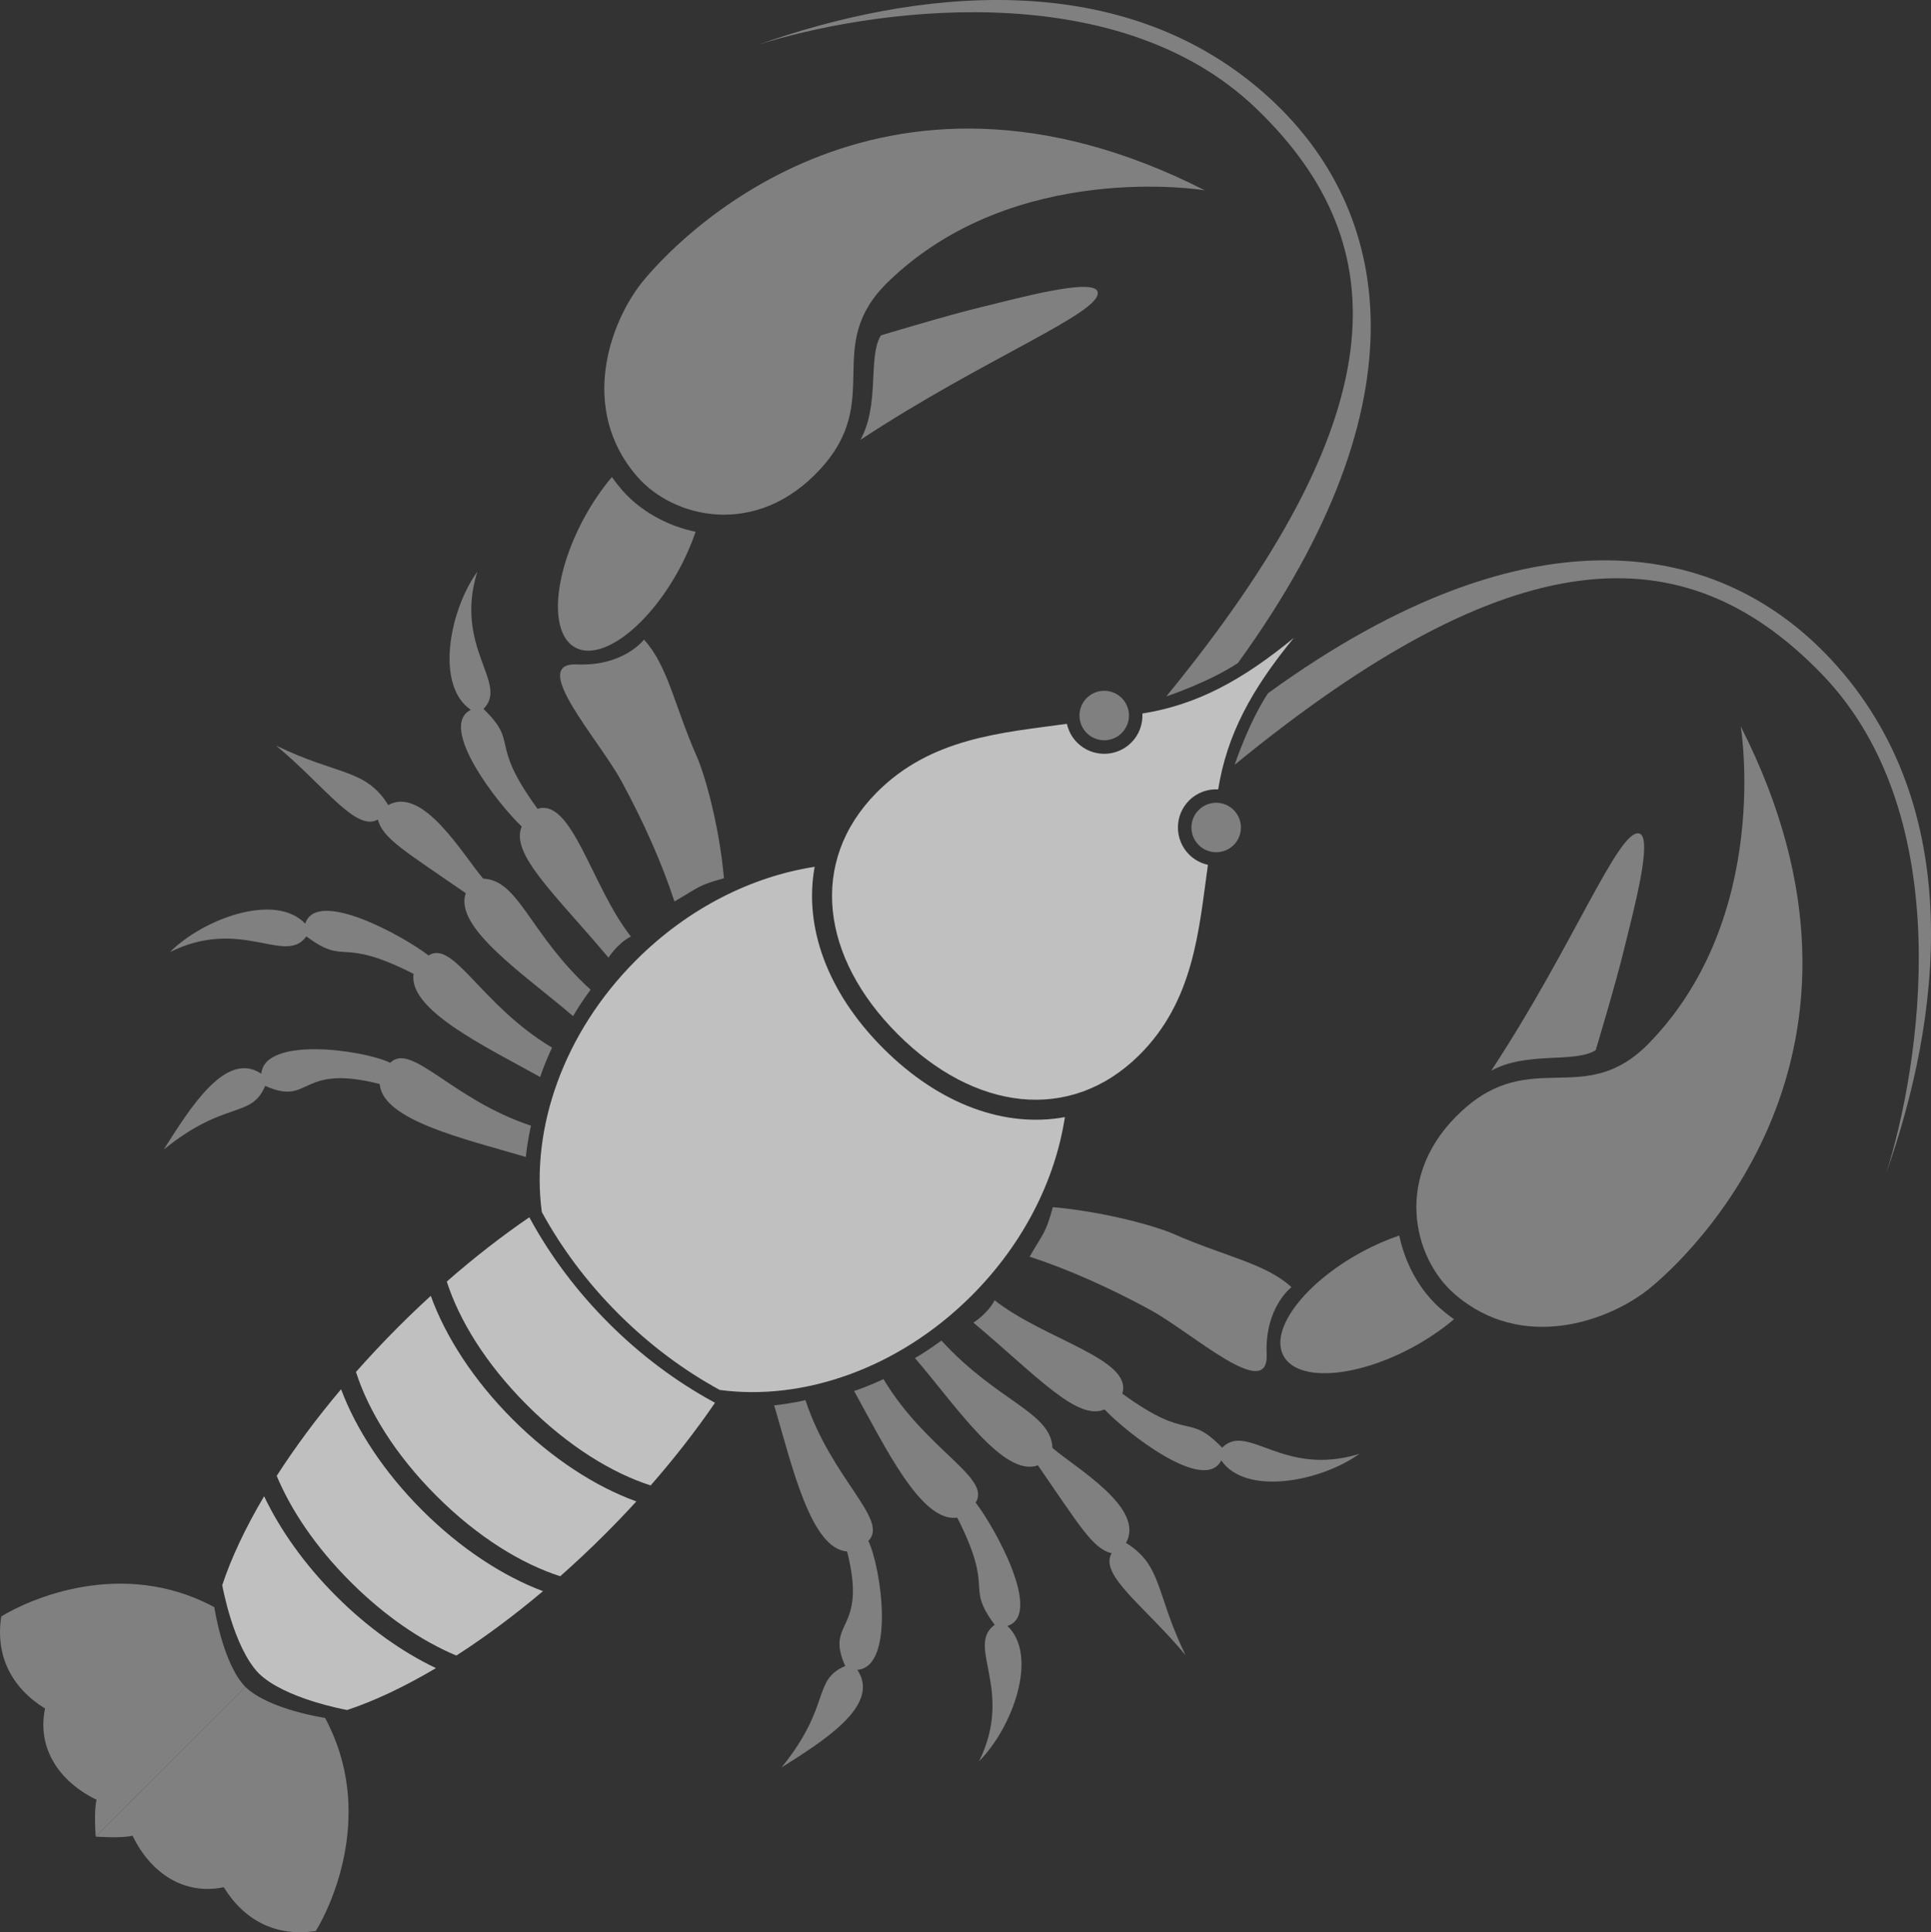 <?xml version="1.0" encoding="utf-8"?>
<!DOCTYPE svg PUBLIC "-//W3C//DTD SVG 1.1//EN" "http://www.w3.org/Graphics/SVG/1.1/DTD/svg11.dtd">
<svg version="1.1" id="Layer_1" xmlns="http://www.w3.org/2000/svg" xmlns:xlink="http://www.w3.org/1999/xlink" x="0px" y="0px"
	 width="130.484px" height="130.554px" viewBox="0 0 130.484 130.554" enable-background="new 0 0 130.484 130.554"
	 xml:space="preserve">
<rect x="0" y="0" width="130.484" height="130.554" fill="#333333" stroke="none"/>
<g>
	<path fill="#808080" d="M16.58,113.975c-1.536-1.579-2.098-5.387-2.098-5.387c-6.273-3.373-12.567-0.495-14.397,0.627
		c-0.414,2.674,0.711,4.837,2.96,6.221c-0.562,2.703,0.973,4.953,3.482,6.165c-0.195,0.714-0.063,2.489-0.063,2.489"/>
	<path fill="#808080" d="M16.58,113.975c1.579,1.535,5.386,2.098,5.386,2.098c3.374,6.272,0.496,12.566-0.627,14.396
		c-2.673,0.414-4.836-0.71-6.22-2.959c-2.703,0.562-4.953-0.973-6.164-3.482c-0.714,0.195-2.49,0.063-2.49,0.063"/>
</g>
<path fill="#FFFFFF" stroke="#000000" stroke-width="0.274" d="M87.43,43.096"/>
<path fill="#C0C0C0" d="M71.959,75.477c-4.027,0.74-8.463-0.833-12.27-4.64c-3.807-3.808-5.38-8.243-4.639-12.271
	c-4.23,0.65-8.537,2.777-12.066,6.307c-4.931,4.931-7.127,11.381-6.372,17.018c1.313,2.406,3.036,4.736,5.161,6.861
	s4.456,3.85,6.863,5.161c5.635,0.757,12.086-1.44,17.017-6.372C69.182,84.014,71.311,79.707,71.959,75.477z"/>
<path fill="#C0C0C0" d="M43,101.445c-2.745-0.993-5.698-2.888-8.351-5.54c-2.652-2.652-4.547-5.605-5.54-8.351
	c-0.74,0.677-1.476,1.38-2.206,2.11c-1.001,1.002-1.949,2.016-2.849,3.033c0.825,2.578,2.608,5.545,5.433,8.369
	c2.825,2.825,5.792,4.608,8.37,5.434c1.018-0.9,2.031-1.848,3.033-2.85C41.62,102.92,42.324,102.184,43,101.445z M23.047,93.864
	c-1.662,1.971-3.122,3.941-4.349,5.854c0.949,2.273,2.593,4.766,4.984,7.156s4.882,4.034,7.155,4.984
	c1.912-1.229,3.883-2.688,5.854-4.35c-2.692-1.01-5.576-2.879-8.17-5.475C25.926,99.44,24.057,96.557,23.047,93.864z
	 M17.847,101.095c-1.263,2.133-2.224,4.17-2.836,6.022c0.004,0.002,0.007,0.004,0.011,0.006c0,0,0.739,4.17,2.467,5.943
	c1.771,1.728,5.943,2.466,5.943,2.466c0.002,0.005,0.004,0.008,0.006,0.012c1.852-0.612,3.889-1.573,6.021-2.837
	c-2.266-1.078-4.604-2.726-6.746-4.867C20.573,105.699,18.926,103.362,17.847,101.095z M43.967,100.364
	c1.636-1.87,3.093-3.749,4.348-5.586l-0.116-0.063c-2.56-1.396-4.938-3.186-7.07-5.317c-2.132-2.132-3.921-4.51-5.317-7.071
	l-0.045-0.08c-1.834,1.252-3.709,2.707-5.577,4.342c0.827,2.574,2.608,5.531,5.426,8.35C38.435,97.755,41.393,99.538,43.967,100.364
	z"/>
<path fill="#808080" d="M35.532,78.171c0.098-1.023,0.349-2.114,0.349-2.114c-5.341-1.762-8.082-5.677-9.508-4.25
	c-1.902-0.896-8.501-1.791-8.715,0.742c-2.413-1.628-4.851,2.386-6.593,5.12c4.207-3.401,5.889-2.043,6.855-4.301
	c3.132,1.398,2.216-1.534,7.74-0.126C25.842,75.694,31.407,76.952,35.532,78.171z"/>
<path fill="#808080" d="M36.501,72.77c0.318-0.977,0.802-1.986,0.802-1.986c-4.826-2.888-6.643-7.308-8.346-6.228
	c-1.66-1.29-7.568-4.571-8.332-2.146c-1.998-2.117-6.845-0.369-9.143,1.918c4.849-2.398,7.783,0.93,9.22-1.061
	c2.75,2.049,2.162-0.05,7.244,2.532C27.587,68.233,32.742,70.678,36.501,72.77z"/>
<path fill="#808080" d="M42.63,63.274c-0.915,0.471-1.511,1.432-1.511,1.432c-3.618-4.305-6.659-7.01-5.863-8.863
	c-1.537-1.433-5.716-6.744-3.443-7.883c-2.408-1.636-1.453-6.699,0.439-9.332c-1.598,5.168,2.155,7.535,0.419,9.271
	c2.461,2.39,0.295,2.143,3.653,6.749C38.667,53.906,39.967,59.897,42.63,63.274z"/>
<path fill="#808080" d="M38.726,68.656c0.507-0.894,1.183-1.786,1.183-1.786c-4.152-3.793-4.817-7.398-7.257-7.504
	c-1.369-1.596-4.064-6.286-6.415-4.969c-1.535-2.473-3.396-1.984-7.581-4.021c3.297,2.736,5.393,5.848,6.879,4.996
	c0.319,1.287,1.873,2.161,5.942,4.979C30.638,62.661,35.46,65.856,38.726,68.656z"/>
<path fill="#808080" d="M81.412,12.858c0,0-12.821-2.14-21.394,6.18c-4.488,4.355-0.252,7.924-4.577,12.645
	c-4.326,4.721-9.946,3.325-12.38,0.521c-3.991-4.596-1.811-10.459,0.32-13.124C45.514,16.416,59.252,1.594,81.412,12.858z"/>
<path fill="#808080" d="M59.53,22.657c-0.906,1.439-0.053,4.643-1.388,7.061c8.37-5.516,16.364-8.606,16.028-9.998
	c-0.242-0.996-5.583,0.482-7.818,1.019C64.094,21.28,59.53,22.657,59.53,22.657z"/>
<path fill="#808080" d="M47.006,35.932c-1.748-0.367-3.384-1.21-4.604-2.43c-0.132-0.131-0.256-0.266-0.375-0.401
	c-0.247-0.284-0.471-0.575-0.679-0.868c-0.669,0.789-1.31,1.717-1.876,2.76c-2.102,3.876-2.37,7.797-0.598,8.758
	s4.912-1.402,7.014-5.277C46.353,37.617,46.723,36.76,47.006,35.932z"/>
<path fill="#808080" d="M43.515,43.216c1.614,1.754,2.052,4.456,3.589,7.947c0.526,1.195,1.502,4.62,1.816,8.177
	c-1.818,0.501-1.661,0.6-3.346,1.566c-0.841-2.586-2.115-5.441-3.601-8.162c-1.55-2.838-6.272-7.996-2.991-7.853
	C42.147,45.031,43.515,43.216,43.515,43.216z"/>
<circle fill="#808080" cx="74.616" cy="48.345" r="1.672"/>
<circle fill="#808080" cx="82.181" cy="55.911" r="1.672"/>
<path fill="#C0C0C0" d="M81.624,58.432c-0.467-0.103-0.91-0.332-1.271-0.693c-1.008-1.008-1.008-2.648-0.001-3.656
	c0.539-0.539,1.258-0.785,1.965-0.748c0.592-3.695,2.246-6.749,5.113-10.238c-3.488,2.867-6.542,4.522-10.236,5.113
	c0.036,0.707-0.211,1.426-0.75,1.965c-1.008,1.008-2.648,1.008-3.656,0c-0.361-0.361-0.591-0.805-0.693-1.271
	c-4.352,0.608-9.2,0.922-12.889,4.677c-4.574,4.654-3.729,11.109,1.452,16.289c5.18,5.181,11.634,6.025,16.29,1.452
	C80.702,67.632,81.014,62.784,81.624,58.432z"/>
<path fill="#808080" d="M78.809,47.055c15.324-18.716,15.807-30.322,6.129-39.676C75.26-1.976,58.325,0.766,51.229,3.024
	c10.27-3.642,24.65-5.598,34.677,3.709c7.944,7.374,10.723,20.162-2.257,38.064C81.712,46.088,78.809,47.055,78.809,47.055z"/>
<path fill="#808080" d="M52.313,94.952c1.023-0.098,2.114-0.349,2.114-0.349c1.762,5.341,5.677,8.082,4.251,9.508
	c0.895,1.901,1.79,8.501-0.744,8.716c1.629,2.412-2.385,4.85-5.12,6.592c3.402-4.207,2.043-5.889,4.301-6.855
	c-1.398-3.132,1.534-2.216,0.126-7.739C54.79,104.643,53.532,99.077,52.313,94.952z"/>
<path fill="#808080" d="M57.714,93.983c0.977-0.318,1.986-0.803,1.986-0.803c2.888,4.826,7.308,6.643,6.228,8.347
	c1.289,1.66,4.57,7.568,2.145,8.331c2.117,1.998,0.369,6.846-1.917,9.145c2.4-4.85-0.93-7.783,1.061-9.222
	c-2.049-2.751,0.05-2.161-2.533-7.243C62.251,102.897,59.806,97.742,57.714,93.983z"/>
<path fill="#808080" d="M67.209,87.854c-0.471,0.914-1.432,1.511-1.432,1.511c4.306,3.618,7.01,6.659,8.863,5.864
	c1.434,1.537,6.744,5.715,7.884,3.442c1.636,2.407,6.699,1.453,9.332-0.44c-5.169,1.599-7.536-2.154-9.272-0.418
	c-2.39-2.461-2.143-0.295-6.748-3.652C76.578,91.817,70.587,90.518,67.209,87.854z"/>
<path fill="#808080" d="M61.828,91.758c0.894-0.508,1.786-1.184,1.786-1.184c3.793,4.152,7.399,4.817,7.504,7.258
	c1.596,1.369,6.287,4.063,4.969,6.414c2.473,1.535,1.984,3.396,4.021,7.582c-2.735-3.297-5.848-5.393-4.994-6.88
	c-1.289-0.319-2.163-1.873-4.98-5.942C67.824,99.845,64.628,95.024,61.828,91.758z"/>
<path fill="#808080" d="M117.625,49.073c0,0,2.141,12.82-6.18,21.394c-4.355,4.487-7.924,0.251-12.645,4.577
	c-4.721,4.324-3.324,9.945-0.521,12.379c4.596,3.991,10.459,1.811,13.124-0.32C114.069,84.97,128.89,71.231,117.625,49.073z"/>
<path fill="#808080" d="M107.828,70.954c-1.439,0.906-4.643,0.053-7.061,1.389c5.515-8.371,8.606-16.364,9.997-16.029
	c0.997,0.242-0.482,5.584-1.019,7.818C109.205,66.389,107.828,70.954,107.828,70.954z"/>
<path fill="#808080" d="M94.552,83.478c0.366,1.748,1.21,3.384,2.429,4.604c0.132,0.132,0.266,0.256,0.402,0.375
	c0.285,0.247,0.574,0.471,0.867,0.679c-0.788,0.668-1.717,1.311-2.76,1.876c-3.875,2.103-7.796,2.37-8.758,0.599
	c-0.961-1.771,1.402-4.912,5.277-7.015C92.868,84.13,93.724,83.761,94.552,83.478z"/>
<path fill="#808080" d="M87.268,86.969c-1.754-1.614-4.456-2.053-7.947-3.59c-1.195-0.525-4.62-1.502-8.177-1.816
	c-0.501,1.818-0.6,1.66-1.567,3.346c2.586,0.841,5.441,2.114,8.162,3.601c2.838,1.55,7.997,6.271,7.854,2.991
	C85.454,88.336,87.268,86.969,87.268,86.969z"/>
<path fill="#808080" d="M83.428,51.674c18.717-15.324,30.322-15.807,39.678-6.129c9.354,9.678,6.612,26.613,4.354,33.709
	c3.643-10.27,5.598-24.649-3.709-34.676c-7.373-7.945-20.161-10.723-38.064,2.258C84.396,48.772,83.428,51.674,83.428,51.674z"/>
</svg>
